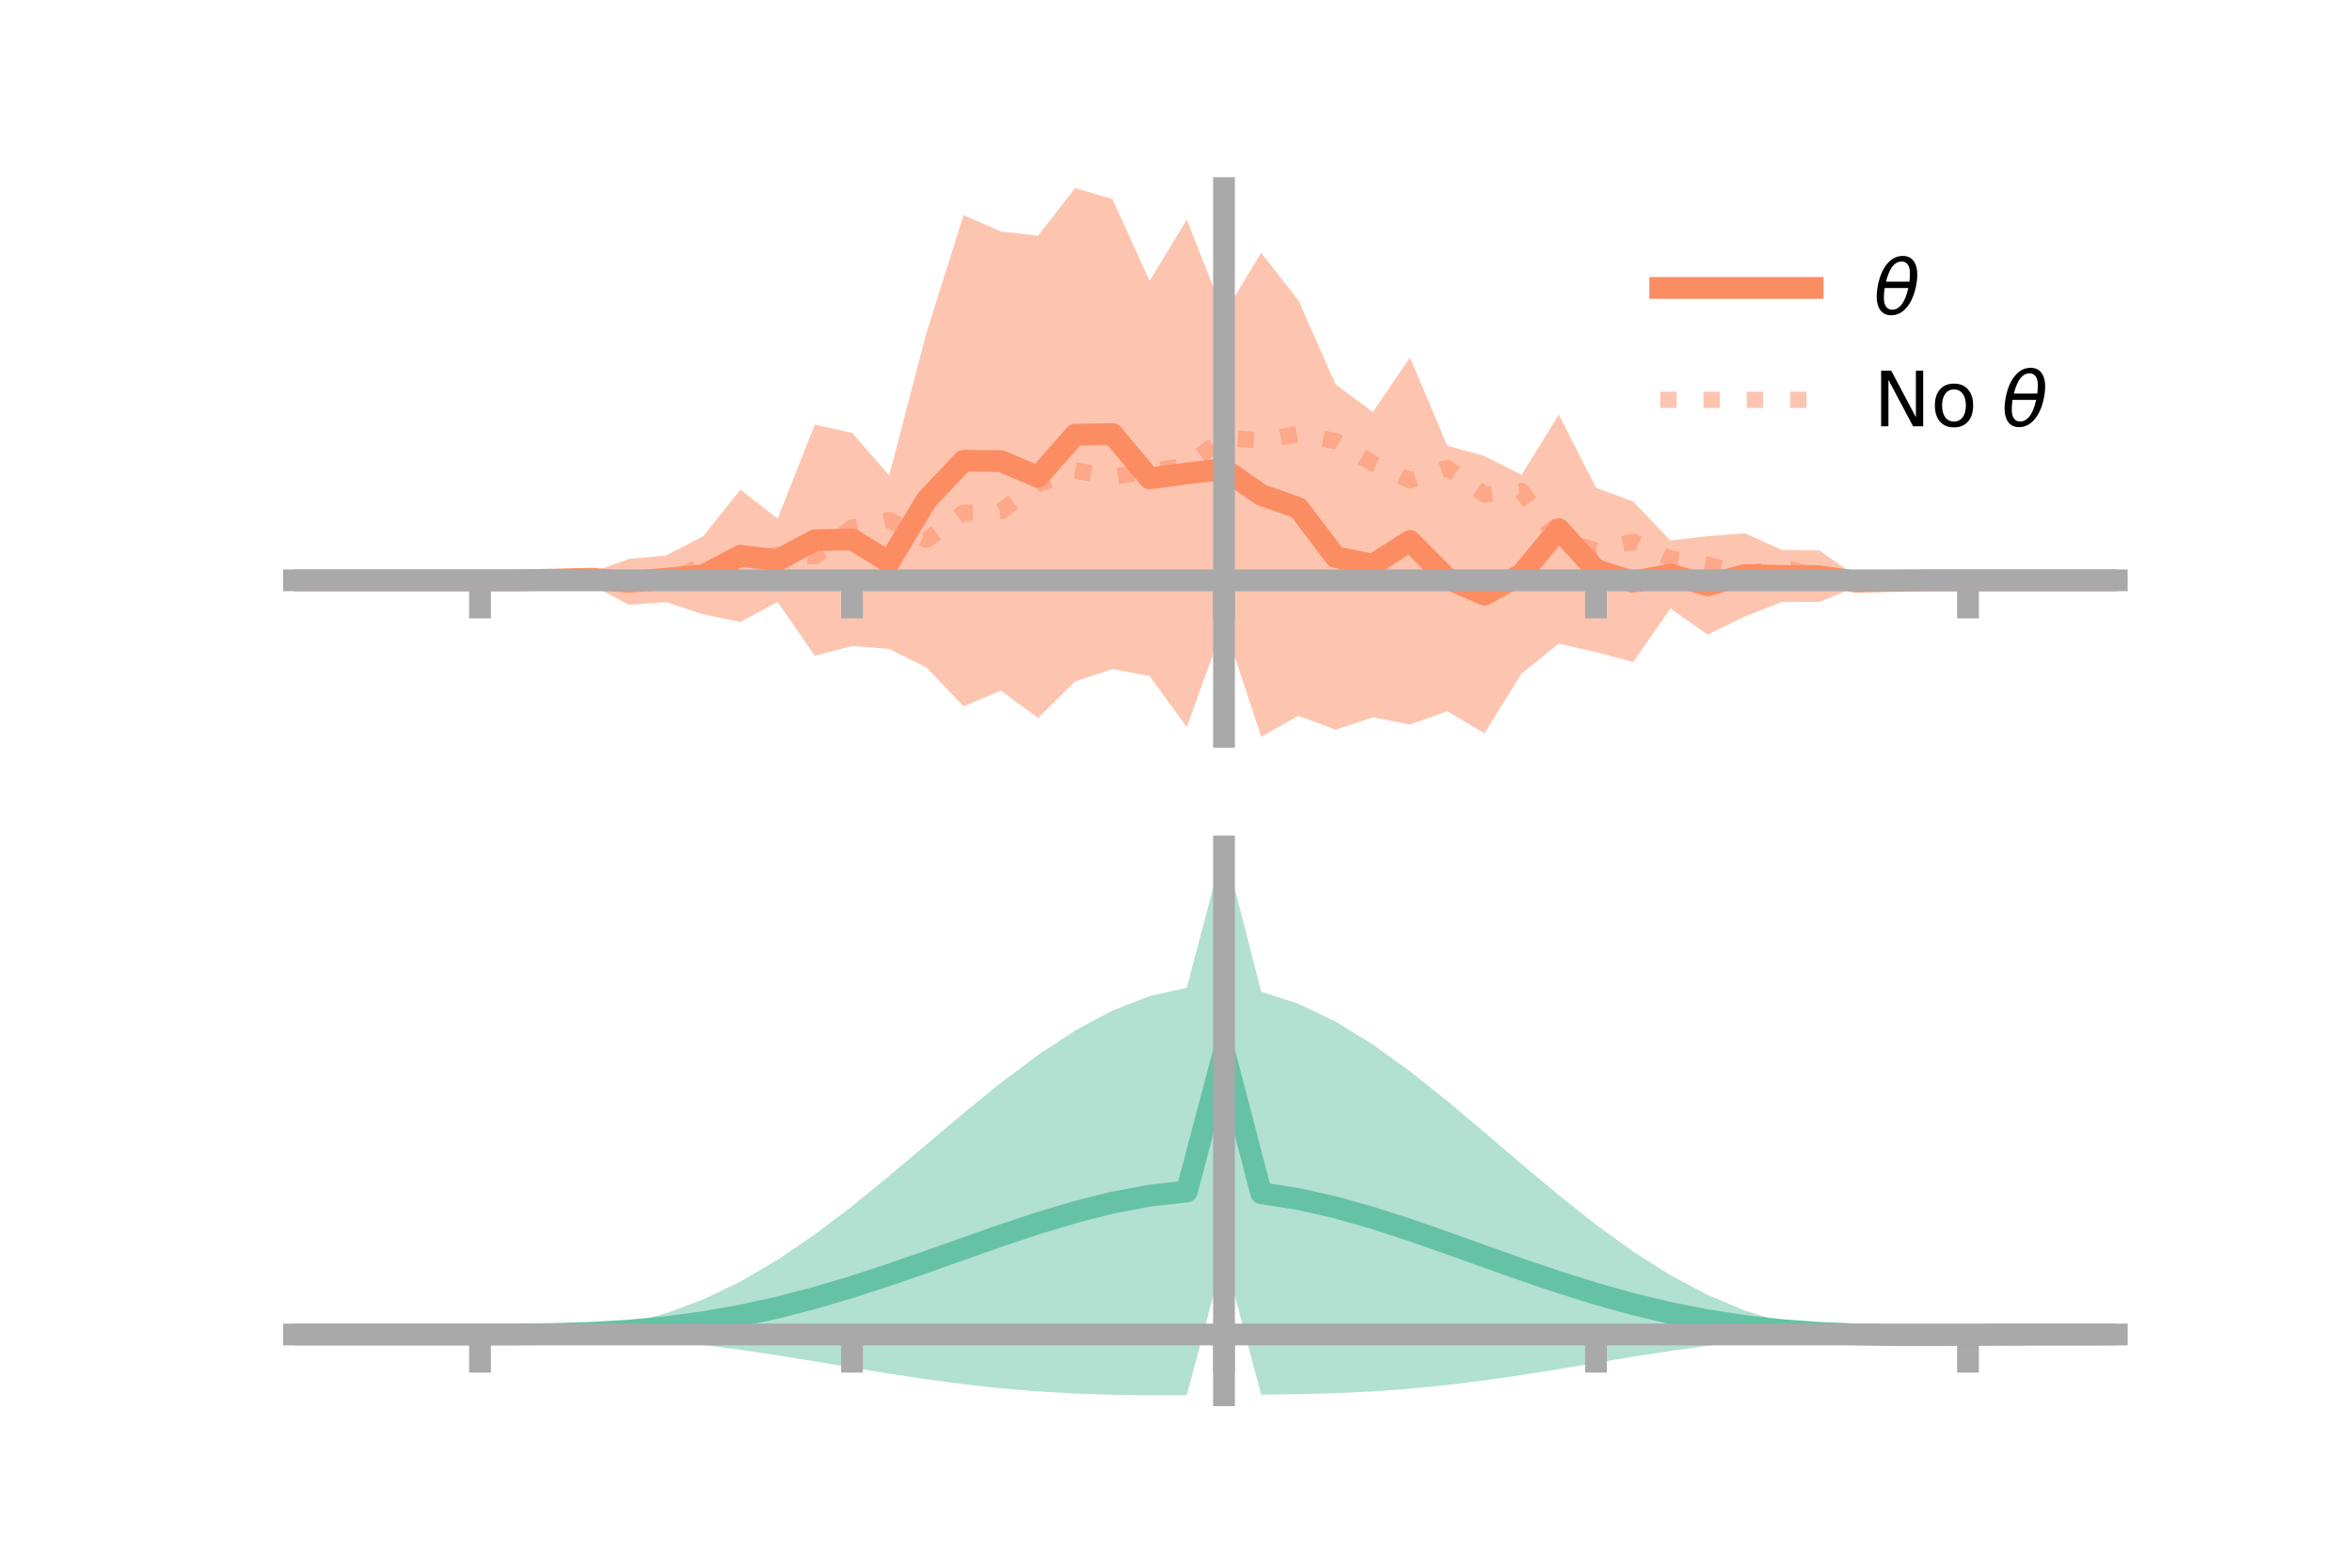 <?xml version="1.0" encoding="utf-8" standalone="no"?>
<!DOCTYPE svg PUBLIC "-//W3C//DTD SVG 1.1//EN"
  "http://www.w3.org/Graphics/SVG/1.1/DTD/svg11.dtd">
<!-- Created with matplotlib (https://matplotlib.org/) -->
<svg height="144pt" version="1.1" viewBox="0 0 216 144" width="216pt" xmlns="http://www.w3.org/2000/svg" xmlns:xlink="http://www.w3.org/1999/xlink">
 <defs>
  <style type="text/css">*{stroke-linecap:butt;stroke-linejoin:round;}</style>
 </defs>
 <g id="figure_1">
  <g id="patch_1">
   <path d="M 0 144 
L 216 144 
L 216 0 
L 0 0 
z
" style="fill:none;"/>
  </g>
  <g id="axes_1">
   <g id="patch_2">
    <path d="M 27 67.68 
L 194.4 67.68 
L 194.4 17.28 
L 27 17.28 
z
" style="fill:none;"/>
   </g>
   <g id="PolyCollection_1">
    <path clip-path="url(#pb00e517d1e)" d="M 27 53.307 
L 27 53.307 
L 30.416 53.307 
L 33.833 53.307 
L 37.249 53.307 
L 40.665 53.307 
L 44.082 53.307 
L 47.498 53.279 
L 50.914 52.811 
L 54.331 52.564 
L 57.747 51.346 
L 61.163 51.02 
L 64.58 49.26 
L 67.996 44.973 
L 71.412 47.645 
L 74.829 39.006 
L 78.245 39.753 
L 81.661 43.664 
L 85.078 30.577 
L 88.494 19.753 
L 91.91 21.271 
L 95.327 21.647 
L 98.743 17.28 
L 102.159 18.277 
L 105.576 25.794 
L 108.992 20.188 
L 112.408 28.85 
L 115.824 23.228 
L 119.241 27.585 
L 122.657 35.307 
L 126.073 37.845 
L 129.49 32.836 
L 132.906 40.932 
L 136.322 41.886 
L 139.739 43.625 
L 143.155 38.086 
L 146.571 44.797 
L 149.988 46.071 
L 153.404 49.638 
L 156.82 49.247 
L 160.237 48.985 
L 163.653 50.517 
L 167.069 50.552 
L 170.486 52.954 
L 173.902 53.01 
L 177.318 53.29 
L 180.735 53.307 
L 184.151 53.307 
L 187.567 53.307 
L 190.984 53.307 
L 194.4 53.307 
L 194.4 53.307 
L 194.4 53.307 
L 190.984 53.307 
L 187.567 53.307 
L 184.151 53.307 
L 180.735 53.307 
L 177.318 53.328 
L 173.902 53.703 
L 170.486 53.899 
L 167.069 55.3 
L 163.653 55.286 
L 160.237 56.629 
L 156.82 58.296 
L 153.404 55.903 
L 149.988 60.812 
L 146.571 59.902 
L 143.155 59.121 
L 139.739 61.86 
L 136.322 67.356 
L 132.906 65.334 
L 129.49 66.555 
L 126.073 65.892 
L 122.657 67.027 
L 119.241 65.747 
L 115.824 67.68 
L 112.408 57.318 
L 108.992 66.787 
L 105.576 62.095 
L 102.159 61.459 
L 98.743 62.588 
L 95.327 65.958 
L 91.91 63.429 
L 88.494 64.879 
L 85.078 61.312 
L 81.661 59.611 
L 78.245 59.341 
L 74.829 60.238 
L 71.412 55.282 
L 67.996 57.125 
L 64.58 56.434 
L 61.163 55.304 
L 57.747 55.551 
L 54.331 53.749 
L 50.914 53.678 
L 47.498 53.327 
L 44.082 53.307 
L 40.665 53.307 
L 37.249 53.307 
L 33.833 53.307 
L 30.416 53.307 
L 27 53.307 
z
" style="fill:#fc8d62;fill-opacity:0.5;"/>
   </g>
   <g id="matplotlib.axis_1">
    <g id="xtick_1">
     <g id="line2d_1">
      <defs>
       <path d="M 0 0 
L 0 3.5 
" id="mf6a37d1232" style="stroke:#a9a9a9;stroke-width:2;"/>
      </defs>
      <g>
       <use style="fill:#a9a9a9;stroke:#a9a9a9;stroke-width:2;" x="44.082" xlink:href="#mf6a37d1232" y="53.307"/>
      </g>
     </g>
    </g>
    <g id="xtick_2">
     <g id="line2d_2">
      <g>
       <use style="fill:#a9a9a9;stroke:#a9a9a9;stroke-width:2;" x="78.245" xlink:href="#mf6a37d1232" y="53.307"/>
      </g>
     </g>
    </g>
    <g id="xtick_3">
     <g id="line2d_3">
      <g>
       <use style="fill:#a9a9a9;stroke:#a9a9a9;stroke-width:2;" x="112.408" xlink:href="#mf6a37d1232" y="53.307"/>
      </g>
     </g>
    </g>
    <g id="xtick_4">
     <g id="line2d_4">
      <g>
       <use style="fill:#a9a9a9;stroke:#a9a9a9;stroke-width:2;" x="146.571" xlink:href="#mf6a37d1232" y="53.307"/>
      </g>
     </g>
    </g>
    <g id="xtick_5">
     <g id="line2d_5">
      <g>
       <use style="fill:#a9a9a9;stroke:#a9a9a9;stroke-width:2;" x="180.735" xlink:href="#mf6a37d1232" y="53.307"/>
      </g>
     </g>
    </g>
   </g>
   <g id="matplotlib.axis_2"/>
   <g id="line2d_6">
    <path clip-path="url(#pb00e517d1e)" d="M 27 53.307 
L 30.416 53.307 
L 33.833 53.307 
L 37.249 53.307 
L 40.665 53.307 
L 44.082 53.307 
L 47.498 53.303 
L 50.914 53.244 
L 54.331 53.156 
L 57.747 53.449 
L 61.163 53.162 
L 64.58 52.847 
L 67.996 51.049 
L 71.412 51.463 
L 74.829 49.622 
L 78.245 49.547 
L 81.661 51.637 
L 85.078 45.944 
L 88.494 42.316 
L 91.91 42.35 
L 95.327 43.802 
L 98.743 39.934 
L 102.159 39.868 
L 105.576 43.944 
L 108.992 43.487 
L 112.408 43.084 
L 115.824 45.454 
L 119.241 46.666 
L 122.657 51.167 
L 126.073 51.869 
L 129.49 49.695 
L 132.906 53.133 
L 136.322 54.621 
L 139.739 52.743 
L 143.155 48.603 
L 146.571 52.349 
L 149.988 53.441 
L 153.404 52.771 
L 156.82 53.771 
L 160.237 52.807 
L 163.653 52.901 
L 167.069 52.926 
L 170.486 53.426 
L 173.902 53.356 
L 177.318 53.309 
L 180.735 53.307 
L 184.151 53.307 
L 187.567 53.307 
L 190.984 53.307 
L 194.4 53.307 
" style="fill:none;stroke:#fc8d62;stroke-linecap:square;stroke-width:2;"/>
   </g>
   <g id="line2d_7">
    <path clip-path="url(#pb00e517d1e)" d="M 27 53.307 
L 30.416 53.307 
L 33.833 53.307 
L 37.249 53.307 
L 40.665 53.307 
L 44.082 53.307 
L 47.498 53.306 
L 50.914 53.129 
L 54.331 53.247 
L 57.747 53.001 
L 61.163 53.498 
L 64.58 51.899 
L 67.996 51.782 
L 71.412 50.93 
L 74.829 51.092 
L 78.245 48.473 
L 81.661 47.767 
L 85.078 49.591 
L 88.494 47.106 
L 91.91 46.958 
L 95.327 44.465 
L 98.743 43.218 
L 102.159 43.794 
L 105.576 43.275 
L 108.992 42.782 
L 112.408 40.216 
L 115.824 40.451 
L 119.241 39.868 
L 122.657 40.521 
L 126.073 42.575 
L 129.49 44.126 
L 132.906 42.98 
L 136.322 45.407 
L 139.739 45.126 
L 143.155 49.55 
L 146.571 50.56 
L 149.988 49.763 
L 153.404 51.307 
L 156.82 51.868 
L 160.237 52.773 
L 163.653 52.064 
L 167.069 53.027 
L 170.486 53.061 
L 173.902 53.377 
L 177.318 53.307 
L 180.735 53.307 
L 184.151 53.307 
L 187.567 53.307 
L 190.984 53.307 
L 194.4 53.307 
" style="fill:none;stroke:#fc8d62;stroke-dasharray:1.5,2.475;stroke-dashoffset:0;stroke-opacity:0.5;stroke-width:1.5;"/>
   </g>
   <g id="patch_3">
    <path d="M 112.408 67.68 
L 112.408 17.28 
" style="fill:none;stroke:#a9a9a9;stroke-linecap:square;stroke-linejoin:miter;stroke-width:2;"/>
   </g>
   <g id="patch_4">
    <path d="M 194.4 67.68 
L 194.4 17.28 
" style="fill:none;"/>
   </g>
   <g id="patch_5">
    <path d="M 27 53.307 
L 194.4 53.307 
" style="fill:none;stroke:#a9a9a9;stroke-linecap:square;stroke-linejoin:miter;stroke-width:2;"/>
   </g>
   <g id="patch_6">
    <path d="M 27 17.28 
L 194.4 17.28 
" style="fill:none;"/>
   </g>
   <g id="legend_1">
    <g id="line2d_8">
     <path d="M 152.47 26.449 
L 166.47 26.449 
" style="fill:none;stroke:#fc8d62;stroke-linecap:square;stroke-width:2;"/>
    </g>
    <g id="line2d_9"/>
    <g id="text_1">
     <!-- $\theta$ -->
     <g transform="translate(172.07 28.899)scale(0.07 -0.07)">
      <defs>
       <path d="M 45.516 34.672 
L 14.453 34.672 
Q 12.359 20.062 14.5 13.875 
Q 17.188 6.25 24.469 6.25 
Q 31.781 6.25 37.359 13.922 
Q 42.234 20.656 45.516 34.672 
z
M 47.016 42.969 
Q 48.344 56.844 46.625 61.719 
Q 43.953 69.438 36.766 69.438 
Q 29.297 69.438 23.828 61.812 
Q 19.531 55.672 16.156 42.969 
z
M 38.188 76.766 
Q 49.906 76.766 54.594 66.406 
Q 59.281 56.109 55.719 37.844 
Q 52.203 19.625 43.453 9.281 
Q 34.766 -1.125 23.047 -1.125 
Q 11.281 -1.125 6.641 9.281 
Q 2 19.625 5.516 37.844 
Q 9.078 56.109 17.719 66.406 
Q 26.422 76.766 38.188 76.766 
z
" id="DejaVuSans-Oblique-952"/>
      </defs>
      <use transform="translate(0 0.234)" xlink:href="#DejaVuSans-Oblique-952"/>
     </g>
    </g>
    <g id="line2d_10">
     <path d="M 152.47 36.724 
L 166.47 36.724 
" style="fill:none;stroke:#fc8d62;stroke-dasharray:1.5,2.475;stroke-dashoffset:0;stroke-opacity:0.5;stroke-width:1.5;"/>
    </g>
    <g id="line2d_11"/>
    <g id="text_2">
     <!-- No $\theta$ -->
     <g transform="translate(172.07 39.174)scale(0.07 -0.07)">
      <defs>
       <path d="M 9.812 72.906 
L 23.094 72.906 
L 55.422 11.922 
L 55.422 72.906 
L 64.984 72.906 
L 64.984 0 
L 51.703 0 
L 19.391 60.984 
L 19.391 0 
L 9.812 0 
z
" id="DejaVuSans-78"/>
       <path d="M 30.609 48.391 
Q 23.391 48.391 19.188 42.75 
Q 14.984 37.109 14.984 27.297 
Q 14.984 17.484 19.156 11.844 
Q 23.344 6.203 30.609 6.203 
Q 37.797 6.203 41.984 11.859 
Q 46.188 17.531 46.188 27.297 
Q 46.188 37.016 41.984 42.703 
Q 37.797 48.391 30.609 48.391 
z
M 30.609 56 
Q 42.328 56 49.016 48.375 
Q 55.719 40.766 55.719 27.297 
Q 55.719 13.875 49.016 6.219 
Q 42.328 -1.422 30.609 -1.422 
Q 18.844 -1.422 12.172 6.219 
Q 5.516 13.875 5.516 27.297 
Q 5.516 40.766 12.172 48.375 
Q 18.844 56 30.609 56 
z
" id="DejaVuSans-111"/>
       <path id="DejaVuSans-32"/>
      </defs>
      <use transform="translate(0 0.234)" xlink:href="#DejaVuSans-78"/>
      <use transform="translate(74.805 0.234)" xlink:href="#DejaVuSans-111"/>
      <use transform="translate(135.986 0.234)" xlink:href="#DejaVuSans-32"/>
      <use transform="translate(167.773 0.234)" xlink:href="#DejaVuSans-Oblique-952"/>
     </g>
    </g>
   </g>
  </g>
  <g id="axes_2">
   <g id="patch_7">
    <path d="M 27 128.16 
L 194.4 128.16 
L 194.4 77.76 
L 27 77.76 
z
" style="fill:none;"/>
   </g>
   <g id="PolyCollection_2">
    <path clip-path="url(#pef31f97357)" d="M 27 122.584 
L 27 122.578 
L 30.416 122.579 
L 33.833 122.58 
L 37.249 122.58 
L 40.665 122.58 
L 44.082 122.58 
L 47.498 122.561 
L 50.914 122.44 
L 54.331 122.124 
L 57.747 121.54 
L 61.163 120.631 
L 64.58 119.361 
L 67.996 117.719 
L 71.412 115.718 
L 74.829 113.392 
L 78.245 110.799 
L 81.661 108.015 
L 85.078 105.131 
L 88.494 102.248 
L 91.91 99.471 
L 95.327 96.907 
L 98.743 94.661 
L 102.159 92.829 
L 105.576 91.497 
L 108.992 90.734 
L 112.408 77.76 
L 115.824 91.094 
L 119.241 92.2 
L 122.657 93.843 
L 126.073 95.944 
L 129.49 98.406 
L 132.906 101.129 
L 136.322 104.004 
L 139.739 106.925 
L 143.155 109.787 
L 146.571 112.496 
L 149.988 114.966 
L 153.404 117.131 
L 156.82 118.943 
L 160.237 120.379 
L 163.653 121.439 
L 167.069 122.139 
L 170.486 122.466 
L 173.902 122.486 
L 177.318 122.497 
L 180.735 122.522 
L 184.151 122.544 
L 187.567 122.559 
L 190.984 122.569 
L 194.4 122.575 
L 194.4 122.589 
L 194.4 122.589 
L 190.984 122.601 
L 187.567 122.622 
L 184.151 122.657 
L 180.735 122.711 
L 177.318 122.774 
L 173.902 122.775 
L 170.486 122.678 
L 167.069 122.721 
L 163.653 122.92 
L 160.237 123.222 
L 156.82 123.616 
L 153.404 124.09 
L 149.988 124.622 
L 146.571 125.188 
L 143.155 125.758 
L 139.739 126.303 
L 136.322 126.797 
L 132.906 127.22 
L 129.49 127.559 
L 126.073 127.809 
L 122.657 127.974 
L 119.241 128.067 
L 115.824 128.108 
L 112.408 115.296 
L 108.992 128.154 
L 105.576 128.16 
L 102.159 128.118 
L 98.743 128.007 
L 95.327 127.811 
L 91.91 127.524 
L 88.494 127.148 
L 85.078 126.693 
L 81.661 126.176 
L 78.245 125.619 
L 74.829 125.05 
L 71.412 124.497 
L 67.996 123.988 
L 64.58 123.544 
L 61.163 123.182 
L 57.747 122.911 
L 54.331 122.729 
L 50.914 122.627 
L 47.498 122.586 
L 44.082 122.58 
L 40.665 122.58 
L 37.249 122.58 
L 33.833 122.58 
L 30.416 122.581 
L 27 122.584 
z
" style="fill:#66c2a5;fill-opacity:0.5;"/>
   </g>
   <g id="matplotlib.axis_3">
    <g id="xtick_6">
     <g id="line2d_12">
      <g>
       <use style="fill:#a9a9a9;stroke:#a9a9a9;stroke-width:2;" x="44.082" xlink:href="#mf6a37d1232" y="122.58"/>
      </g>
     </g>
    </g>
    <g id="xtick_7">
     <g id="line2d_13">
      <g>
       <use style="fill:#a9a9a9;stroke:#a9a9a9;stroke-width:2;" x="78.245" xlink:href="#mf6a37d1232" y="122.58"/>
      </g>
     </g>
    </g>
    <g id="xtick_8">
     <g id="line2d_14">
      <g>
       <use style="fill:#a9a9a9;stroke:#a9a9a9;stroke-width:2;" x="112.408" xlink:href="#mf6a37d1232" y="122.58"/>
      </g>
     </g>
    </g>
    <g id="xtick_9">
     <g id="line2d_15">
      <g>
       <use style="fill:#a9a9a9;stroke:#a9a9a9;stroke-width:2;" x="146.571" xlink:href="#mf6a37d1232" y="122.58"/>
      </g>
     </g>
    </g>
    <g id="xtick_10">
     <g id="line2d_16">
      <g>
       <use style="fill:#a9a9a9;stroke:#a9a9a9;stroke-width:2;" x="180.735" xlink:href="#mf6a37d1232" y="122.58"/>
      </g>
     </g>
    </g>
   </g>
   <g id="matplotlib.axis_4"/>
   <g id="line2d_17">
    <path clip-path="url(#pef31f97357)" d="M 27 122.581 
L 30.416 122.58 
L 33.833 122.58 
L 37.249 122.58 
L 40.665 122.58 
L 44.082 122.58 
L 47.498 122.574 
L 50.914 122.533 
L 54.331 122.427 
L 57.747 122.225 
L 61.163 121.907 
L 64.58 121.453 
L 67.996 120.853 
L 71.412 120.107 
L 74.829 119.221 
L 78.245 118.209 
L 81.661 117.095 
L 85.078 115.912 
L 88.494 114.698 
L 91.91 113.497 
L 95.327 112.359 
L 98.743 111.334 
L 102.159 110.474 
L 105.576 109.829 
L 108.992 109.444 
L 112.408 96.528 
L 115.824 109.601 
L 119.241 110.133 
L 122.657 110.909 
L 126.073 111.876 
L 129.49 112.982 
L 132.906 114.174 
L 136.322 115.4 
L 139.739 116.614 
L 143.155 117.773 
L 146.571 118.842 
L 149.988 119.794 
L 153.404 120.61 
L 156.82 121.28 
L 160.237 121.801 
L 163.653 122.179 
L 167.069 122.43 
L 170.486 122.572 
L 173.902 122.631 
L 177.318 122.635 
L 180.735 122.617 
L 184.151 122.601 
L 187.567 122.591 
L 190.984 122.585 
L 194.4 122.582 
" style="fill:none;stroke:#66c2a5;stroke-linecap:square;stroke-width:2;"/>
   </g>
   <g id="patch_8">
    <path d="M 112.408 128.16 
L 112.408 77.76 
" style="fill:none;stroke:#a9a9a9;stroke-linecap:square;stroke-linejoin:miter;stroke-width:2;"/>
   </g>
   <g id="patch_9">
    <path d="M 194.4 128.16 
L 194.4 77.76 
" style="fill:none;"/>
   </g>
   <g id="patch_10">
    <path d="M 27 122.58 
L 194.4 122.58 
" style="fill:none;stroke:#a9a9a9;stroke-linecap:square;stroke-linejoin:miter;stroke-width:2;"/>
   </g>
   <g id="patch_11">
    <path d="M 27 77.76 
L 194.4 77.76 
" style="fill:none;"/>
   </g>
  </g>
 </g>
 <defs>
  <clipPath id="pb00e517d1e">
   <rect height="50.4" width="167.4" x="27" y="17.28"/>
  </clipPath>
  <clipPath id="pef31f97357">
   <rect height="50.4" width="167.4" x="27" y="77.76"/>
  </clipPath>
 </defs>
</svg>
